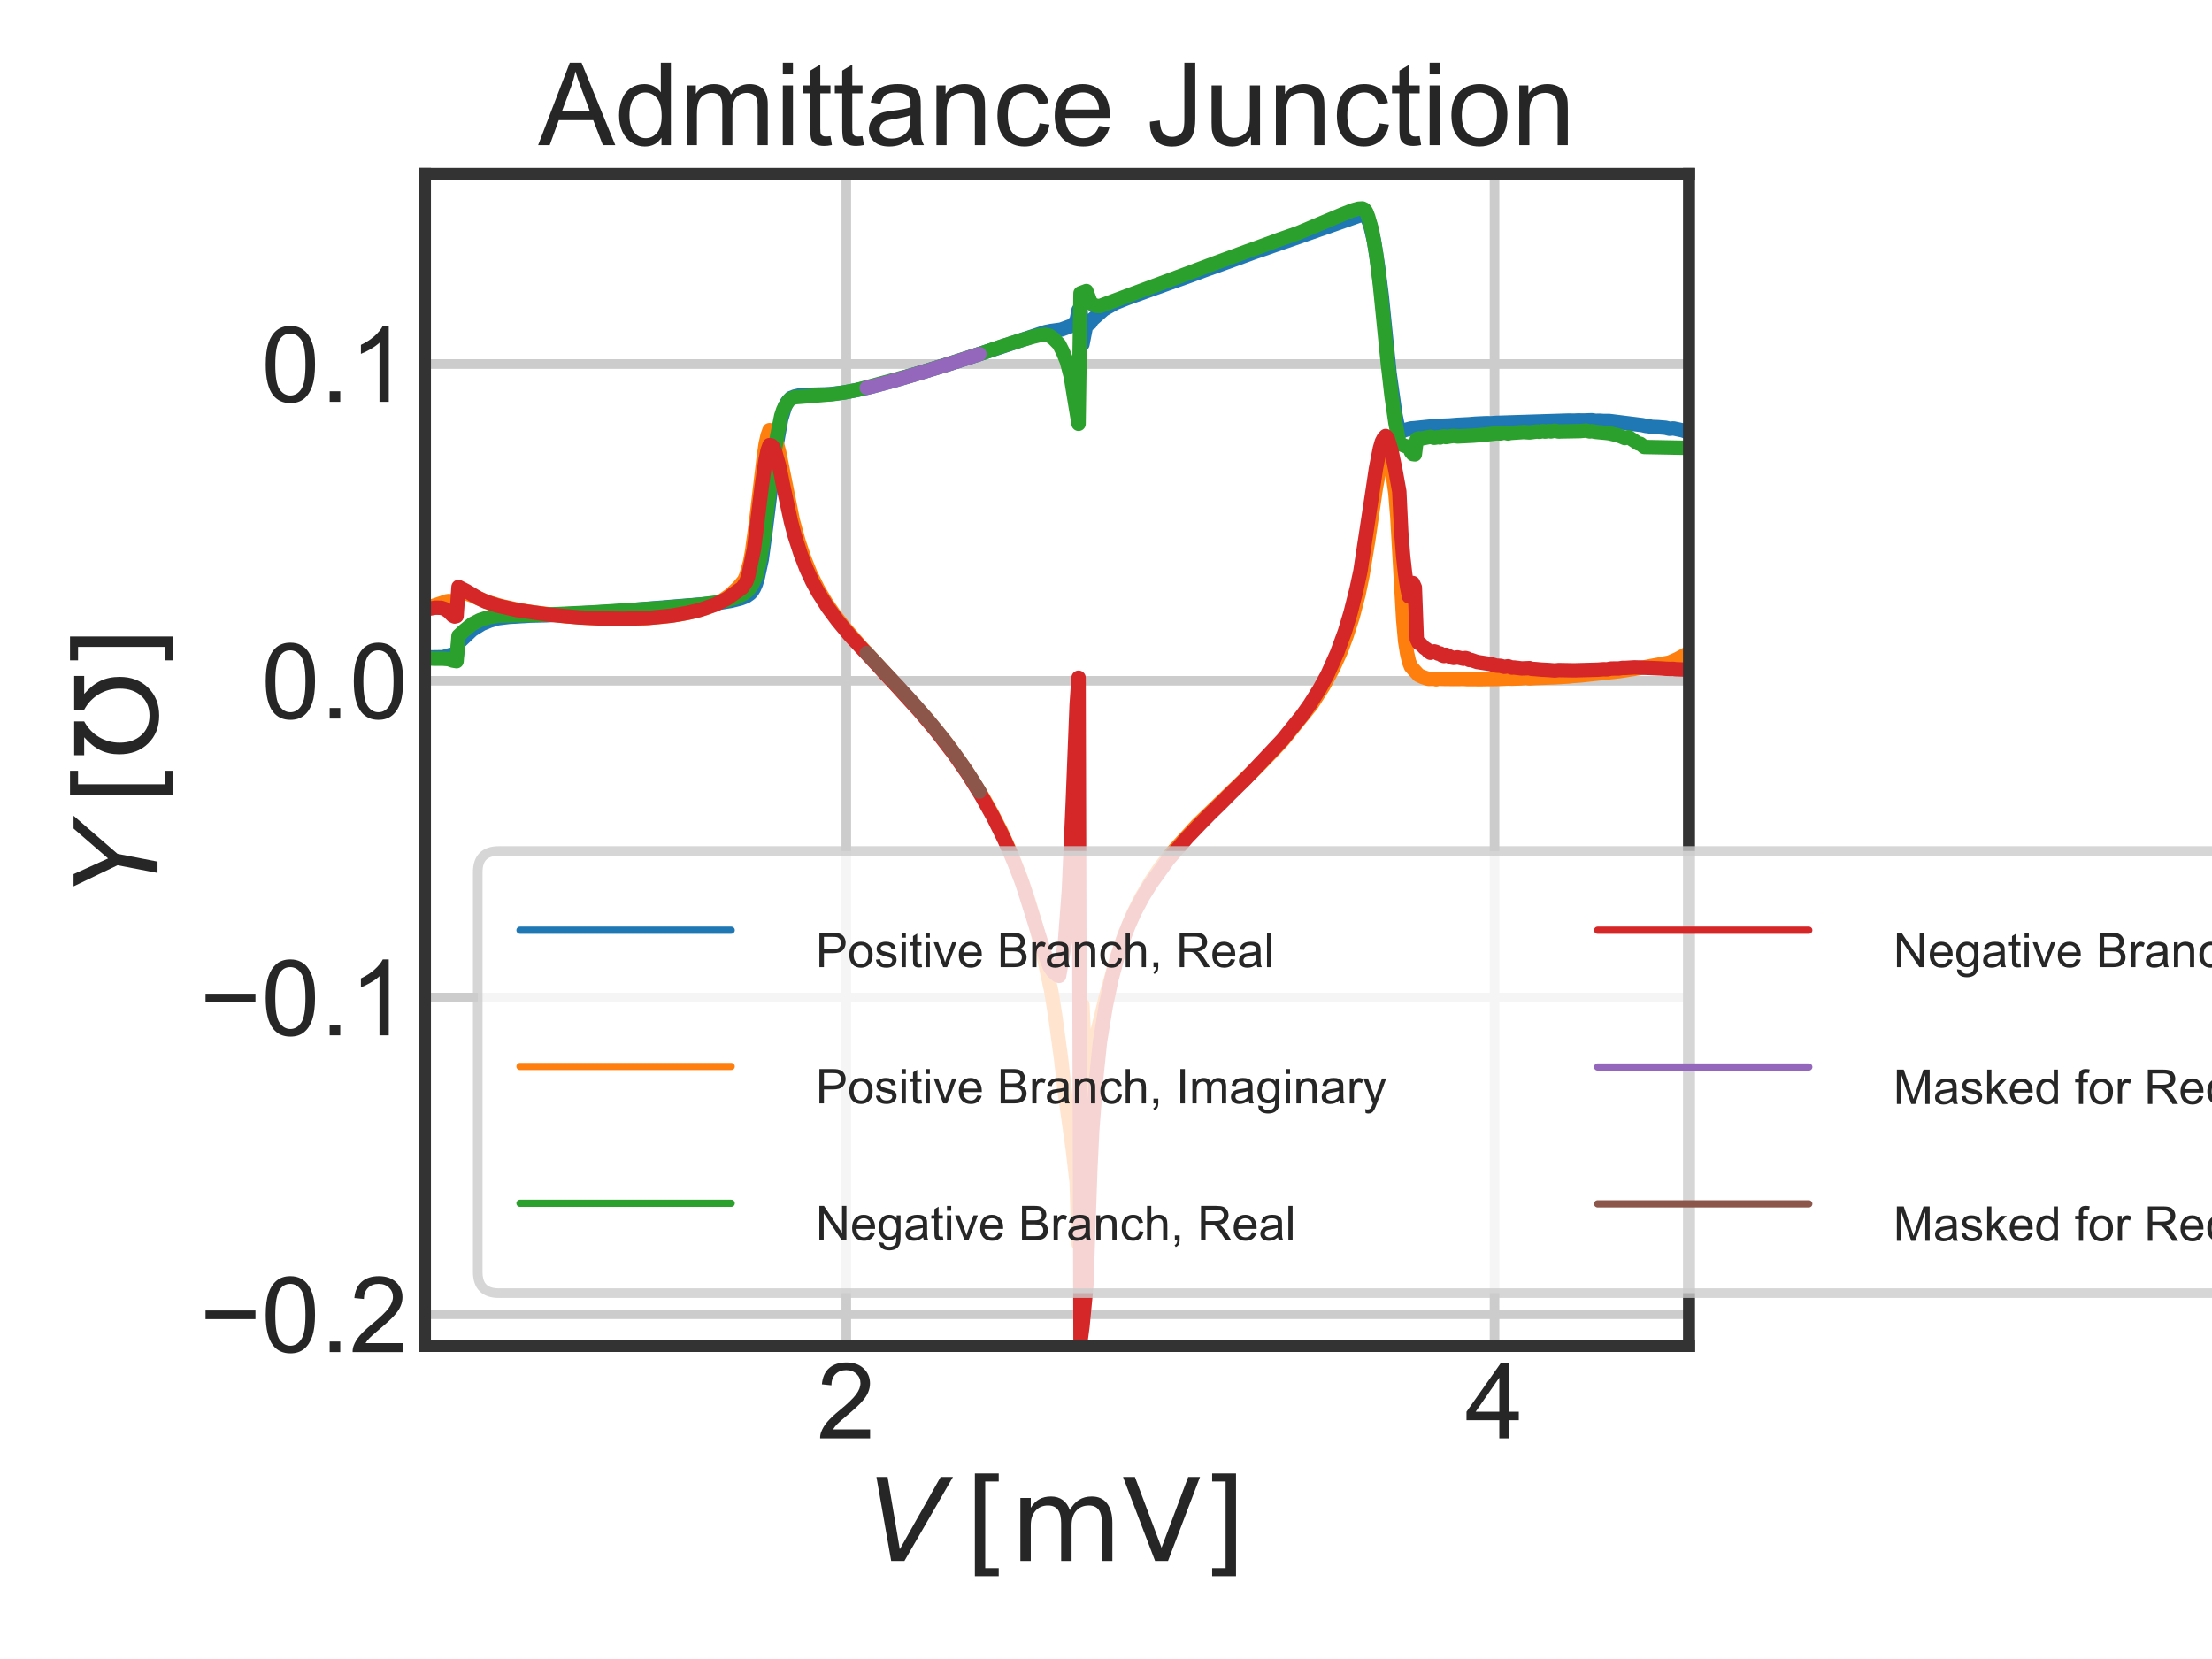 <?xml version="1.0" encoding="utf-8" standalone="no"?>
<!DOCTYPE svg PUBLIC "-//W3C//DTD SVG 1.1//EN"
  "http://www.w3.org/Graphics/SVG/1.1/DTD/svg11.dtd">
<!-- Created with matplotlib (https://matplotlib.org/) -->
<svg height="345.6pt" version="1.1" viewBox="0 0 460.8 345.6" width="460.8pt" xmlns="http://www.w3.org/2000/svg" xmlns:xlink="http://www.w3.org/1999/xlink">
 <defs>
  <style type="text/css">
*{stroke-linecap:butt;stroke-linejoin:round;}
  </style>
 </defs>
 <g id="figure_1">
  <g id="patch_1">
   <path d="M 0 345.6 
L 460.8 345.6 
L 460.8 0 
L 0 0 
z
" style="fill:#ffffff;"/>
  </g>
  <g id="axes_1">
   <g id="patch_2">
    <path d="M 88.522 280.387 
L 351.85 280.387 
L 351.85 36.24 
L 88.522 36.24 
z
" style="fill:#ffffff;"/>
   </g>
   <g id="matplotlib.axis_1">
    <g id="xtick_1">
     <g id="line2d_1">
      <path clip-path="url(#p79a5aead7b)" d="M 176.298 280.387 
L 176.298 36.24 
" style="fill:none;stroke:#cccccc;stroke-linecap:round;stroke-width:2;"/>
     </g>
     <g id="text_1">
      <!-- 2 -->
      <defs>
       <path d="M 50.344 8.453 
L 50.344 0 
L 3.031 0 
Q 2.938 3.172 4.047 6.109 
Q 5.859 10.938 9.828 15.625 
Q 13.812 20.312 21.344 26.469 
Q 33.016 36.031 37.109 41.625 
Q 41.219 47.219 41.219 52.203 
Q 41.219 57.422 37.469 61 
Q 33.734 64.594 27.734 64.594 
Q 21.391 64.594 17.578 60.781 
Q 13.766 56.984 13.719 50.25 
L 4.688 51.172 
Q 5.609 61.281 11.656 66.578 
Q 17.719 71.875 27.938 71.875 
Q 38.234 71.875 44.234 66.156 
Q 50.25 60.453 50.25 52 
Q 50.25 47.703 48.484 43.547 
Q 46.734 39.406 42.656 34.812 
Q 38.578 30.219 29.109 22.219 
Q 21.188 15.578 18.938 13.203 
Q 16.703 10.844 15.234 8.453 
z
" id="ArialMT-50"/>
      </defs>
      <g style="fill:#262626;" transform="translate(170.181 299.635)scale(0.22 -0.22)">
       <use xlink:href="#ArialMT-50"/>
      </g>
     </g>
    </g>
    <g id="xtick_2">
     <g id="line2d_2">
      <path clip-path="url(#p79a5aead7b)" d="M 311.338 280.387 
L 311.338 36.24 
" style="fill:none;stroke:#cccccc;stroke-linecap:round;stroke-width:2;"/>
     </g>
     <g id="text_2">
      <!-- 4 -->
      <defs>
       <path d="M 32.328 0 
L 32.328 17.141 
L 1.266 17.141 
L 1.266 25.203 
L 33.938 71.578 
L 41.109 71.578 
L 41.109 25.203 
L 50.781 25.203 
L 50.781 17.141 
L 41.109 17.141 
L 41.109 0 
z
M 32.328 25.203 
L 32.328 57.469 
L 9.906 25.203 
z
" id="ArialMT-52"/>
      </defs>
      <g style="fill:#262626;" transform="translate(305.221 299.635)scale(0.22 -0.22)">
       <use xlink:href="#ArialMT-52"/>
      </g>
     </g>
    </g>
    <g id="text_3">
     <!-- $V\,[\mathrm{mV}]$ -->
     <defs>
      <path d="M 20.609 0 
L 7.812 72.906 
L 17.484 72.906 
L 28.078 10.203 
L 63.484 72.906 
L 74.219 72.906 
L 32.078 0 
z
" id="DejaVuSans-Oblique-86"/>
      <path d="M 8.594 75.984 
L 29.297 75.984 
L 29.297 69 
L 17.578 69 
L 17.578 -6.203 
L 29.297 -6.203 
L 29.297 -13.188 
L 8.594 -13.188 
z
" id="DejaVuSans-91"/>
      <path d="M 52 44.188 
Q 55.375 50.25 60.062 53.125 
Q 64.75 56 71.094 56 
Q 79.641 56 84.281 50.016 
Q 88.922 44.047 88.922 33.016 
L 88.922 0 
L 79.891 0 
L 79.891 32.719 
Q 79.891 40.578 77.094 44.375 
Q 74.312 48.188 68.609 48.188 
Q 61.625 48.188 57.562 43.547 
Q 53.516 38.922 53.516 30.906 
L 53.516 0 
L 44.484 0 
L 44.484 32.719 
Q 44.484 40.625 41.703 44.406 
Q 38.922 48.188 33.109 48.188 
Q 26.219 48.188 22.156 43.531 
Q 18.109 38.875 18.109 30.906 
L 18.109 0 
L 9.078 0 
L 9.078 54.688 
L 18.109 54.688 
L 18.109 46.188 
Q 21.188 51.219 25.484 53.609 
Q 29.781 56 35.688 56 
Q 41.656 56 45.828 52.969 
Q 50 49.953 52 44.188 
z
" id="DejaVuSans-109"/>
      <path d="M 28.609 0 
L 0.781 72.906 
L 11.078 72.906 
L 34.188 11.531 
L 57.328 72.906 
L 67.578 72.906 
L 39.797 0 
z
" id="DejaVuSans-86"/>
      <path d="M 30.422 75.984 
L 30.422 -13.188 
L 9.719 -13.188 
L 9.719 -6.203 
L 21.391 -6.203 
L 21.391 69 
L 9.719 69 
L 9.719 75.984 
z
" id="DejaVuSans-93"/>
     </defs>
     <g style="fill:#262626;" transform="translate(180.706 325.186)scale(0.24 -0.24)">
      <use transform="translate(0 0.016)" xlink:href="#DejaVuSans-Oblique-86"/>
      <use transform="translate(84.644 0.016)" xlink:href="#DejaVuSans-91"/>
      <use transform="translate(123.658 0.016)" xlink:href="#DejaVuSans-109"/>
      <use transform="translate(221.07 0.016)" xlink:href="#DejaVuSans-86"/>
      <use transform="translate(289.478 0.016)" xlink:href="#DejaVuSans-93"/>
     </g>
    </g>
   </g>
   <g id="matplotlib.axis_2">
    <g id="ytick_1">
     <g id="line2d_3">
      <path clip-path="url(#p79a5aead7b)" d="M 88.522 273.789 
L 351.85 273.789 
" style="fill:none;stroke:#cccccc;stroke-linecap:round;stroke-width:2;"/>
     </g>
     <g id="text_4">
      <!-- −0.2 -->
      <defs>
       <path d="M 52.828 31.203 
L 5.562 31.203 
L 5.562 39.406 
L 52.828 39.406 
z
" id="ArialMT-8722"/>
       <path d="M 4.156 35.297 
Q 4.156 48 6.766 55.734 
Q 9.375 63.484 14.516 67.672 
Q 19.672 71.875 27.484 71.875 
Q 33.25 71.875 37.594 69.547 
Q 41.938 67.234 44.766 62.859 
Q 47.609 58.5 49.219 52.219 
Q 50.828 45.953 50.828 35.297 
Q 50.828 22.703 48.234 14.969 
Q 45.656 7.234 40.5 3 
Q 35.359 -1.219 27.484 -1.219 
Q 17.141 -1.219 11.234 6.203 
Q 4.156 15.141 4.156 35.297 
z
M 13.188 35.297 
Q 13.188 17.672 17.312 11.828 
Q 21.438 6 27.484 6 
Q 33.547 6 37.672 11.859 
Q 41.797 17.719 41.797 35.297 
Q 41.797 52.984 37.672 58.781 
Q 33.547 64.594 27.391 64.594 
Q 21.344 64.594 17.719 59.469 
Q 13.188 52.938 13.188 35.297 
z
" id="ArialMT-48"/>
       <path d="M 9.078 0 
L 9.078 10.016 
L 19.094 10.016 
L 19.094 0 
z
" id="ArialMT-46"/>
      </defs>
      <g style="fill:#262626;" transform="translate(41.593 281.663)scale(0.22 -0.22)">
       <use xlink:href="#ArialMT-8722"/>
       <use x="58.398" xlink:href="#ArialMT-48"/>
       <use x="114.014" xlink:href="#ArialMT-46"/>
       <use x="141.797" xlink:href="#ArialMT-50"/>
      </g>
     </g>
    </g>
    <g id="ytick_2">
     <g id="line2d_4">
      <path clip-path="url(#p79a5aead7b)" d="M 88.522 207.803 
L 351.85 207.803 
" style="fill:none;stroke:#cccccc;stroke-linecap:round;stroke-width:2;"/>
     </g>
     <g id="text_5">
      <!-- −0.1 -->
      <defs>
       <path d="M 37.25 0 
L 28.469 0 
L 28.469 56 
Q 25.297 52.984 20.141 49.953 
Q 14.984 46.922 10.891 45.406 
L 10.891 53.906 
Q 18.266 57.375 23.781 62.297 
Q 29.297 67.234 31.594 71.875 
L 37.25 71.875 
z
" id="ArialMT-49"/>
      </defs>
      <g style="fill:#262626;" transform="translate(41.593 215.677)scale(0.22 -0.22)">
       <use xlink:href="#ArialMT-8722"/>
       <use x="58.398" xlink:href="#ArialMT-48"/>
       <use x="114.014" xlink:href="#ArialMT-46"/>
       <use x="141.797" xlink:href="#ArialMT-49"/>
      </g>
     </g>
    </g>
    <g id="ytick_3">
     <g id="line2d_5">
      <path clip-path="url(#p79a5aead7b)" d="M 88.522 141.817 
L 351.85 141.817 
" style="fill:none;stroke:#cccccc;stroke-linecap:round;stroke-width:2;"/>
     </g>
     <g id="text_6">
      <!-- 0.0 -->
      <g style="fill:#262626;" transform="translate(54.443 149.691)scale(0.22 -0.22)">
       <use xlink:href="#ArialMT-48"/>
       <use x="55.615" xlink:href="#ArialMT-46"/>
       <use x="83.398" xlink:href="#ArialMT-48"/>
      </g>
     </g>
    </g>
    <g id="ytick_4">
     <g id="line2d_6">
      <path clip-path="url(#p79a5aead7b)" d="M 88.522 75.831 
L 351.85 75.831 
" style="fill:none;stroke:#cccccc;stroke-linecap:round;stroke-width:2;"/>
     </g>
     <g id="text_7">
      <!-- 0.1 -->
      <g style="fill:#262626;" transform="translate(54.443 83.705)scale(0.22 -0.22)">
       <use xlink:href="#ArialMT-48"/>
       <use x="55.615" xlink:href="#ArialMT-46"/>
       <use x="83.398" xlink:href="#ArialMT-49"/>
      </g>
     </g>
    </g>
    <g id="text_8">
     <!-- $Y\,[\mho]$ -->
     <defs>
      <path d="M 6.297 72.906 
L 16.891 72.906 
L 30.516 42.922 
L 56.5 72.906 
L 67.578 72.906 
L 34.516 34.719 
L 27.781 0 
L 17.922 0 
L 24.609 34.719 
z
" id="DejaVuSans-Oblique-89"/>
      <path d="M 72.609 63.672 
L 56.984 63.672 
Q 64.844 56.781 68.312 49.547 
Q 71.781 42.328 71.781 32.859 
Q 71.781 17.781 62.375 8.172 
Q 52.984 -1.422 38.188 -1.422 
Q 23.297 -1.422 13.938 8.203 
Q 4.594 17.828 4.594 33.344 
Q 4.594 42.328 8.125 49.609 
Q 11.672 56.891 19.391 63.672 
L 3.812 63.672 
L 3.812 72.359 
L 33.109 72.359 
L 33.109 63.672 
Q 24.422 58.938 19.562 50.828 
Q 14.703 42.719 14.703 32.859 
Q 14.703 21.188 21.172 14.078 
Q 27.641 6.984 38.188 6.984 
Q 48.734 6.984 55.172 14.062 
Q 61.625 21.141 61.625 32.859 
Q 61.625 42.719 56.781 50.828 
Q 51.953 58.938 43.312 63.672 
L 43.312 72.359 
L 72.609 72.359 
z
" id="DejaVuSans-8487"/>
     </defs>
     <g style="fill:#262626;" transform="translate(32.823 186.154)rotate(-90)scale(0.24 -0.24)">
      <use transform="translate(0 0.016)" xlink:href="#DejaVuSans-Oblique-89"/>
      <use transform="translate(77.32 0.016)" xlink:href="#DejaVuSans-91"/>
      <use transform="translate(116.333 0.016)" xlink:href="#DejaVuSans-8487"/>
      <use transform="translate(192.749 0.016)" xlink:href="#DejaVuSans-93"/>
     </g>
    </g>
   </g>
   <g id="line2d_7">
    <path clip-path="url(#p79a5aead7b)" d="M 88.229 136.961 
L 92.278 136.906 
L 93.898 136.43 
L 95.113 136.75 
L 95.517 133.924 
L 98.352 131.22 
L 100.376 129.964 
L 101.996 129.305 
L 103.616 128.813 
L 106.045 128.506 
L 110.499 128.237 
L 113.739 128.175 
L 127.911 127.383 
L 149.371 125.645 
L 152.206 125.184 
L 154.23 124.682 
L 155.445 124.213 
L 156.255 123.637 
L 156.66 123.2 
L 157.065 122.539 
L 157.47 121.611 
L 157.875 120.264 
L 158.684 116.52 
L 159.494 110.549 
L 161.519 94.156 
L 162.734 87.325 
L 163.543 84.648 
L 163.948 83.816 
L 164.758 82.91 
L 165.568 82.59 
L 166.783 82.312 
L 168.402 82.248 
L 172.857 82.123 
L 175.691 81.775 
L 178.525 81.242 
L 181.36 80.59 
L 187.029 79.051 
L 198.366 75.622 
L 202.82 74.158 
L 207.274 72.69 
L 217.802 69.181 
L 219.017 68.942 
L 221.042 68.665 
L 223.471 67.773 
L 224.281 66.726 
L 224.686 64.625 
L 225.091 64.435 
L 225.496 71.712 
L 226.306 67.56 
L 227.115 67.288 
L 227.52 66.613 
L 229.14 65.17 
L 229.95 64.456 
L 232.379 63.094 
L 234.809 62.121 
L 242.907 59.21 
L 247.766 57.478 
L 251.005 56.276 
L 253.03 55.555 
L 257.889 53.797 
L 261.128 52.599 
L 263.153 51.914 
L 266.797 50.64 
L 269.227 49.811 
L 283.804 44.687 
L 284.209 44.788 
L 284.614 45.214 
L 285.018 45.847 
L 285.423 46.847 
L 286.233 50.205 
L 287.043 55.341 
L 287.853 61.729 
L 289.473 77.754 
L 290.687 86.351 
L 291.092 88.362 
L 291.497 89.534 
L 291.902 89.889 
L 292.712 89.58 
L 293.927 89.249 
L 294.736 89.187 
L 296.356 89.016 
L 297.976 88.851 
L 298.786 88.812 
L 300.405 88.685 
L 302.025 88.621 
L 303.645 88.492 
L 306.074 88.372 
L 307.289 88.265 
L 308.909 88.188 
L 309.718 88.15 
L 310.528 88.173 
L 311.743 88.088 
L 326.725 87.614 
L 327.94 87.63 
L 328.749 87.589 
L 329.964 87.607 
L 331.584 87.545 
L 332.394 87.665 
L 333.204 87.644 
L 334.013 87.699 
L 335.228 87.699 
L 342.112 88.558 
L 342.922 88.742 
L 343.327 88.763 
L 344.136 88.934 
L 345.351 88.976 
L 346.971 89.109 
L 347.781 89.315 
L 348.59 89.239 
L 350.615 89.673 
L 351.425 89.966 
L 352.235 90.277 
L 352.235 90.277 
" style="fill:none;stroke:#1f77b4;stroke-linecap:round;stroke-width:3;"/>
   </g>
   <g id="line2d_8">
    <path clip-path="url(#p79a5aead7b)" d="M 88.229 126.917 
L 93.088 125.266 
L 93.493 125.206 
L 93.898 125.282 
L 95.113 126.539 
L 95.517 123.243 
L 97.137 123.597 
L 98.352 124.057 
L 101.186 125.292 
L 104.426 126.268 
L 108.07 127.071 
L 110.904 127.542 
L 117.788 128.371 
L 122.242 128.693 
L 128.721 128.891 
L 134.389 128.757 
L 138.439 128.424 
L 141.678 127.969 
L 144.512 127.375 
L 146.942 126.696 
L 148.966 125.886 
L 150.586 125.018 
L 152.206 123.865 
L 153.825 122.33 
L 155.04 120.878 
L 155.445 119.939 
L 156.255 117.109 
L 156.66 114.913 
L 157.47 108.977 
L 159.089 95.36 
L 159.494 92.564 
L 159.899 90.731 
L 160.304 89.607 
L 160.709 89.75 
L 161.114 90.245 
L 161.519 91.263 
L 162.329 94.26 
L 165.163 108.451 
L 166.378 112.869 
L 167.593 116.454 
L 168.807 119.468 
L 170.427 122.761 
L 172.047 125.502 
L 173.666 127.873 
L 175.691 130.504 
L 179.335 134.715 
L 182.575 138.213 
L 193.102 149.781 
L 197.152 154.783 
L 201.201 160.432 
L 204.44 165.571 
L 206.465 169.161 
L 208.489 173.108 
L 210.514 177.569 
L 212.538 182.657 
L 214.158 187.375 
L 215.778 192.799 
L 217.397 199.138 
L 219.017 206.565 
L 219.827 211.629 
L 221.042 220.553 
L 221.851 227.775 
L 223.471 239.332 
L 224.281 246.23 
L 224.686 259.128 
L 225.091 257.207 
L 225.496 209.349 
L 226.306 227.626 
L 227.115 221.597 
L 227.52 221.143 
L 228.735 214.44 
L 230.355 207.799 
L 232.784 199.082 
L 234.404 194.388 
L 236.024 190.498 
L 237.643 187.211 
L 239.668 183.76 
L 241.692 180.765 
L 244.122 177.646 
L 249.386 171.882 
L 256.269 165.207 
L 257.889 163.66 
L 261.533 160.176 
L 263.558 158.102 
L 265.178 156.435 
L 267.202 154.253 
L 273.276 146.705 
L 275.705 142.893 
L 277.73 139.162 
L 279.35 135.584 
L 280.564 132.304 
L 281.779 128.53 
L 282.994 123.91 
L 283.804 120.001 
L 285.018 112.633 
L 286.638 101.5 
L 287.853 95.344 
L 288.258 94.265 
L 288.663 94.064 
L 289.068 94.45 
L 289.877 97.584 
L 290.282 99.839 
L 290.687 102.755 
L 291.092 107.682 
L 292.307 128.999 
L 292.712 133.518 
L 293.117 136.067 
L 293.522 137.829 
L 293.927 138.868 
L 295.546 140.647 
L 296.356 141.023 
L 297.166 141.298 
L 297.571 141.42 
L 298.786 141.404 
L 299.191 141.515 
L 299.595 141.395 
L 300.81 141.429 
L 302.43 141.445 
L 303.24 141.453 
L 304.859 141.432 
L 305.669 141.483 
L 306.479 141.485 
L 307.289 141.488 
L 308.504 141.495 
L 311.743 141.443 
L 312.553 141.429 
L 314.172 141.36 
L 314.982 141.382 
L 316.602 141.327 
L 317.412 141.261 
L 317.817 141.205 
L 318.627 141.324 
L 319.841 141.24 
L 323.89 141.096 
L 326.725 140.921 
L 327.535 140.828 
L 329.154 140.715 
L 337.253 139.836 
L 340.087 139.393 
L 342.517 139.018 
L 347.781 138.018 
L 349.4 137.32 
L 351.425 136.223 
L 352.235 135.648 
L 352.235 135.648 
" style="fill:none;stroke:#ff7f0e;stroke-linecap:round;stroke-width:3;"/>
   </g>
   <g id="line2d_9">
    <path clip-path="url(#p79a5aead7b)" d="M 446.175 93.641 
L 441.316 93.665 
L 418.236 93.438 
L 416.616 93.407 
L 410.138 93.467 
L 402.039 93.589 
L 399.61 93.619 
L 382.199 93.538 
L 381.794 94.285 
L 378.959 94.16 
L 375.72 94.03 
L 357.904 93.419 
L 355.069 93.359 
L 342.517 93.117 
L 341.707 92.448 
L 341.302 92.392 
L 339.277 91.07 
L 338.468 91.255 
L 337.658 90.909 
L 336.848 90.638 
L 335.228 90.259 
L 334.418 90.169 
L 332.394 89.976 
L 331.584 89.817 
L 331.179 89.881 
L 330.369 89.692 
L 329.154 89.803 
L 325.105 89.878 
L 324.7 89.905 
L 323.89 89.716 
L 323.081 89.879 
L 322.676 89.801 
L 321.866 89.913 
L 321.461 89.812 
L 320.651 89.955 
L 320.246 89.883 
L 318.627 90.09 
L 317.412 90.004 
L 314.577 90.2 
L 314.172 90.306 
L 313.363 90.135 
L 312.553 90.295 
L 311.743 90.275 
L 309.313 90.553 
L 306.884 90.755 
L 303.645 90.917 
L 302.835 90.802 
L 302.025 90.916 
L 301.215 91.048 
L 300.81 90.9 
L 300.405 90.957 
L 300 91.136 
L 299.595 91.076 
L 298.786 91.199 
L 297.976 90.991 
L 295.951 91.384 
L 295.546 91.317 
L 295.141 91.456 
L 294.736 94.66 
L 294.332 94.599 
L 293.927 94.129 
L 293.522 93.064 
L 292.712 92.917 
L 291.497 92.398 
L 290.687 88.024 
L 289.877 82.443 
L 289.068 75.332 
L 287.448 59.194 
L 286.638 52.664 
L 285.828 48.008 
L 285.018 45.189 
L 284.614 44.135 
L 284.209 43.612 
L 283.804 43.422 
L 282.994 43.473 
L 281.779 43.816 
L 279.755 44.608 
L 270.441 48.536 
L 265.987 50.096 
L 262.343 51.443 
L 259.509 52.457 
L 253.03 54.844 
L 248.171 56.668 
L 229.14 63.756 
L 228.33 63.71 
L 227.52 63.346 
L 227.115 62.812 
L 226.306 60.623 
L 225.091 61.079 
L 224.686 88.285 
L 223.876 83.418 
L 223.066 78.439 
L 222.256 75.326 
L 221.447 73.353 
L 220.637 71.74 
L 219.422 70.499 
L 218.612 69.93 
L 217.802 69.732 
L 216.588 69.82 
L 214.968 70.204 
L 211.324 71.31 
L 208.489 72.229 
L 204.845 73.484 
L 196.342 76.213 
L 190.673 77.948 
L 178.525 81.235 
L 176.096 81.713 
L 173.666 82.079 
L 170.832 82.329 
L 165.568 82.752 
L 164.758 83.04 
L 164.353 83.361 
L 163.543 84.584 
L 163.139 85.409 
L 162.734 86.658 
L 161.924 90.725 
L 161.114 95.778 
L 160.304 102.019 
L 159.089 111.969 
L 158.28 116.929 
L 157.47 120.075 
L 156.66 121.848 
L 155.85 122.96 
L 155.04 123.621 
L 153.421 124.439 
L 151.396 125.061 
L 148.966 125.543 
L 145.727 125.97 
L 138.034 126.656 
L 123.052 127.601 
L 112.929 128.065 
L 103.616 128.255 
L 101.591 128.647 
L 99.972 129.172 
L 98.352 130.007 
L 96.732 131.328 
L 95.517 132.465 
L 95.113 137.738 
L 94.303 137.6 
L 93.493 137.312 
L 92.278 137.222 
L 90.254 137.213 
L 86.609 136.978 
L 80.536 136.799 
L 80.131 135.97 
L 74.867 135.985 
L 67.578 135.971 
L 67.173 136.845 
L 65.149 136.877 
L 64.744 135.966 
L 64.339 135.965 
L 63.934 136.899 
L 57.86 136.91 
L 57.455 136.043 
L 54.216 136.146 
L 53.811 136.686 
L 52.596 136.618 
L 52.191 135.315 
L 51.786 134.989 
L 51.382 136.519 
L 48.142 136.291 
L 43.283 136.277 
L 42.068 136.797 
L 41.664 137.079 
L 41.259 137.131 
L 40.854 128.908 
L 40.044 134.038 
L 39.639 134.809 
L 38.424 135.425 
L 37.209 135.782 
L 35.59 135.859 
L 29.921 136.383 
L 29.516 135.969 
L 28.706 136.25 
L 28.301 136.223 
L 27.896 136.68 
L 27.491 136.25 
L 25.467 136.053 
L 25.062 136.915 
L 21.823 136.984 
L 10.08 136.838 
L 9.675 135.896 
L 8.46 135.896 
L 8.055 136.818 
L -1 136.893 
L -1 136.893 
" style="fill:none;stroke:#2ca02c;stroke-linecap:round;stroke-width:3;"/>
   </g>
   <g id="line2d_10">
    <path clip-path="url(#p79a5aead7b)" d="M 446.175 143.404 
L 445.77 142.466 
L 445.366 142.411 
L 444.961 142.068 
L 444.556 142.042 
L 443.341 141.664 
L 442.936 141.683 
L 442.126 141.522 
L 440.911 141.372 
L 439.697 141.252 
L 438.077 141.142 
L 436.052 140.992 
L 434.838 140.91 
L 430.384 140.726 
L 428.359 140.69 
L 426.739 140.609 
L 424.715 140.576 
L 421.88 140.411 
L 421.071 140.281 
L 419.856 140.081 
L 419.451 139.911 
L 415.807 140.28 
L 408.923 140.353 
L 405.684 140.27 
L 403.254 140.196 
L 400.015 140.157 
L 384.223 139.601 
L 383.008 139.325 
L 382.603 139.335 
L 382.199 138.881 
L 381.794 138.881 
L 381.389 139.345 
L 380.984 139.352 
L 380.579 139.575 
L 379.769 139.62 
L 376.53 139.855 
L 375.72 139.879 
L 374.1 139.917 
L 372.885 139.922 
L 370.861 139.939 
L 368.431 139.991 
L 367.622 139.975 
L 365.597 139.915 
L 363.572 139.889 
L 362.763 139.903 
L 361.953 139.879 
L 361.548 139.813 
L 360.738 139.861 
L 359.118 139.764 
L 355.474 139.676 
L 353.854 139.598 
L 353.045 139.589 
L 352.235 139.534 
L 348.995 139.406 
L 348.59 139.338 
L 347.781 139.342 
L 346.971 139.313 
L 346.161 139.255 
L 341.302 139.049 
L 340.492 139.027 
L 338.468 139.147 
L 338.063 139.131 
L 337.253 139.253 
L 335.633 139.271 
L 334.823 139.434 
L 334.013 139.421 
L 332.799 139.513 
L 327.94 139.646 
L 324.7 139.589 
L 323.89 139.68 
L 322.676 139.58 
L 321.056 139.492 
L 319.841 139.382 
L 319.031 139.335 
L 318.627 139.184 
L 317.007 139.248 
L 315.387 139.051 
L 314.982 139.08 
L 314.172 138.797 
L 313.363 138.916 
L 312.553 138.705 
L 311.743 138.669 
L 310.528 138.341 
L 307.694 137.901 
L 306.479 137.484 
L 306.074 137.491 
L 305.669 137.186 
L 305.264 137.079 
L 304.859 137.232 
L 303.645 136.948 
L 302.835 137.062 
L 302.43 136.98 
L 301.215 136.406 
L 300.81 136.662 
L 300.405 136.519 
L 300 136.12 
L 299.595 136.166 
L 299.191 135.81 
L 298.786 135.696 
L 297.976 135.983 
L 297.571 135.723 
L 297.166 135.223 
L 296.761 135.01 
L 295.951 134.163 
L 295.546 133.986 
L 295.141 133.139 
L 294.736 122.364 
L 294.332 121.453 
L 293.927 121.834 
L 293.522 124.258 
L 293.117 122.259 
L 292.712 119.487 
L 292.307 115.885 
L 291.902 110.819 
L 291.497 102.383 
L 290.687 97.893 
L 289.877 93.939 
L 289.068 91.256 
L 288.663 90.826 
L 288.258 91.258 
L 287.853 92.029 
L 287.448 93.447 
L 286.638 97.589 
L 285.828 103.014 
L 283.399 118.99 
L 282.589 122.737 
L 281.374 127.554 
L 280.159 131.599 
L 278.54 136.012 
L 276.515 140.545 
L 274.896 143.499 
L 272.871 146.73 
L 271.251 149.02 
L 267.202 154.058 
L 259.509 162.217 
L 256.269 165.403 
L 254.245 167.444 
L 252.22 169.411 
L 250.196 171.468 
L 247.361 174.428 
L 243.312 179.117 
L 239.668 184.201 
L 238.048 186.839 
L 236.428 189.88 
L 235.214 192.537 
L 233.999 195.633 
L 232.784 199.334 
L 231.569 203.88 
L 230.355 209.578 
L 229.14 217.058 
L 228.33 224.904 
L 227.52 235.65 
L 227.115 244.034 
L 226.306 267.872 
L 225.496 276.275 
L 225.091 279.325 
L 224.686 141.188 
L 224.281 146.896 
L 223.471 167.274 
L 222.661 185.553 
L 221.851 196.252 
L 220.637 203.294 
L 220.232 203.159 
L 219.827 202.686 
L 219.422 202.476 
L 218.612 201.299 
L 217.802 199.229 
L 212.943 183.93 
L 211.324 179.74 
L 209.299 175.044 
L 206.87 170.128 
L 204.44 165.786 
L 201.606 161.224 
L 198.771 157.148 
L 195.127 152.398 
L 191.483 148.072 
L 186.219 142.289 
L 176.906 132.225 
L 174.476 129.296 
L 172.452 126.571 
L 170.427 123.381 
L 169.212 121.15 
L 167.998 118.53 
L 166.783 115.406 
L 165.568 111.673 
L 164.758 108.642 
L 163.139 101.145 
L 162.329 97.112 
L 161.519 94.267 
L 161.114 93.238 
L 160.709 92.795 
L 160.304 92.719 
L 159.899 93.84 
L 159.494 95.785 
L 158.684 101.338 
L 157.065 114.389 
L 155.85 120.138 
L 155.445 121.209 
L 154.635 122.429 
L 151.396 124.749 
L 148.966 125.973 
L 145.727 127.086 
L 143.298 127.659 
L 140.058 128.23 
L 135.199 128.723 
L 129.935 128.901 
L 125.076 128.834 
L 120.622 128.617 
L 114.144 128.02 
L 107.665 127.085 
L 103.616 126.152 
L 101.186 125.332 
L 99.567 124.56 
L 97.137 123.108 
L 95.517 122.276 
L 95.113 128.332 
L 94.708 128.434 
L 94.303 128.25 
L 93.493 127.42 
L 92.683 126.862 
L 91.873 126.603 
L 90.658 126.588 
L 88.229 126.994 
L 86.609 127.397 
L 82.155 128.447 
L 80.536 128.769 
L 80.131 128.572 
L 75.677 129.284 
L 70.008 129.9 
L 67.578 130.072 
L 67.173 130.724 
L 65.149 130.955 
L 64.744 130.233 
L 64.339 130.249 
L 63.934 131.097 
L 59.075 131.525 
L 57.86 131.581 
L 57.455 130.447 
L 54.216 130.509 
L 53.811 131.397 
L 52.596 131.503 
L 52.191 129.793 
L 51.786 129.559 
L 51.382 131.662 
L 48.547 132.231 
L 46.927 132.504 
L 44.903 132.824 
L 43.688 132.806 
L 42.878 133.203 
L 42.473 133.507 
L 42.068 133.997 
L 41.664 134.91 
L 41.259 137.012 
L 40.854 128.932 
L 40.449 129.665 
L 40.044 130.851 
L 39.639 131.395 
L 38.424 131.863 
L 37.209 132.144 
L 32.755 131.638 
L 29.921 131.113 
L 29.516 130.421 
L 28.706 130.698 
L 28.301 130.634 
L 27.896 131.319 
L 27.491 130.632 
L 25.467 130.451 
L 25.062 131.632 
L 23.037 131.616 
L 18.988 131.281 
L 14.129 130.703 
L 10.08 130.154 
L 9.675 129.624 
L 8.46 129.489 
L 8.055 129.864 
L 3.601 129.162 
L -1 128.212 
L -1 128.212 
" style="fill:none;stroke:#d62728;stroke-linecap:round;stroke-width:3;"/>
   </g>
   <g id="line2d_11">
    <path clip-path="url(#p79a5aead7b)" d="M 180.55 80.783 
L 180.955 80.683 
L 181.36 80.59 
L 181.765 80.488 
L 182.17 80.382 
L 182.575 80.275 
L 182.979 80.17 
L 183.384 80.061 
L 183.789 79.956 
L 184.194 79.854 
L 184.599 79.731 
L 185.004 79.63 
L 185.409 79.526 
L 185.814 79.397 
L 186.219 79.289 
L 186.624 79.18 
L 187.029 79.051 
L 187.434 78.932 
L 187.838 78.823 
L 188.243 78.702 
L 188.648 78.58 
L 189.053 78.471 
L 189.458 78.351 
L 189.863 78.228 
L 190.268 78.114 
L 190.673 77.991 
L 191.078 77.857 
L 191.483 77.743 
L 191.888 77.627 
L 192.293 77.501 
L 192.697 77.377 
L 193.102 77.254 
L 193.507 77.139 
L 193.912 77.008 
L 194.317 76.879 
L 194.722 76.753 
L 195.127 76.625 
L 195.532 76.508 
L 195.937 76.382 
L 196.342 76.264 
L 196.747 76.145 
L 197.152 76.004 
L 197.556 75.874 
L 197.961 75.753 
L 198.366 75.622 
L 198.771 75.48 
L 199.176 75.359 
L 199.581 75.237 
L 199.986 75.091 
L 200.391 74.956 
L 200.796 74.836 
L 201.201 74.703 
L 201.606 74.567 
L 202.011 74.443 
L 202.415 74.307 
L 202.82 74.158 
L 203.225 74.035 
L 203.63 73.911 
L 204.035 73.776 
" style="fill:none;stroke:#9467bd;stroke-linecap:round;stroke-width:3;"/>
   </g>
   <g id="line2d_12">
    <path clip-path="url(#p79a5aead7b)" d="M 180.55 136.041 
L 180.955 136.48 
L 181.36 136.92 
L 181.765 137.345 
L 182.17 137.783 
L 182.575 138.213 
L 182.979 138.653 
L 183.384 139.082 
L 183.789 139.523 
L 184.194 139.942 
L 184.599 140.378 
L 185.004 140.814 
L 185.409 141.241 
L 185.814 141.668 
L 186.219 142.114 
L 186.624 142.534 
L 187.029 142.969 
L 187.434 143.41 
L 187.838 143.854 
L 188.243 144.285 
L 188.648 144.736 
L 189.053 145.177 
L 189.458 145.625 
L 189.863 146.074 
L 190.268 146.532 
L 190.673 146.974 
L 191.078 147.441 
L 191.483 147.906 
L 191.888 148.371 
L 192.293 148.836 
L 192.697 149.31 
L 193.102 149.781 
L 193.507 150.264 
L 193.912 150.738 
L 194.317 151.234 
L 194.722 151.72 
L 195.127 152.228 
L 195.532 152.726 
L 195.937 153.235 
L 196.342 153.749 
L 196.747 154.265 
L 197.152 154.783 
L 197.556 155.332 
L 197.961 155.865 
L 198.366 156.405 
L 198.771 156.957 
L 199.176 157.533 
L 199.581 158.084 
L 199.986 158.659 
L 200.391 159.246 
L 200.796 159.842 
L 201.201 160.432 
L 201.606 161.05 
L 202.011 161.661 
L 202.415 162.287 
L 202.82 162.923 
L 203.225 163.584 
L 203.63 164.227 
L 204.035 164.901 
" style="fill:none;stroke:#8c564b;stroke-linecap:round;stroke-width:3;"/>
   </g>
   <g id="patch_3">
    <path d="M 88.522 280.387 
L 88.522 36.24 
" style="fill:none;stroke:#333333;stroke-linecap:square;stroke-linejoin:miter;stroke-width:2.5;"/>
   </g>
   <g id="patch_4">
    <path d="M 351.85 280.387 
L 351.85 36.24 
" style="fill:none;stroke:#333333;stroke-linecap:square;stroke-linejoin:miter;stroke-width:2.5;"/>
   </g>
   <g id="patch_5">
    <path d="M 88.522 280.387 
L 351.85 280.387 
" style="fill:none;stroke:#333333;stroke-linecap:square;stroke-linejoin:miter;stroke-width:2.5;"/>
   </g>
   <g id="patch_6">
    <path d="M 88.522 36.24 
L 351.85 36.24 
" style="fill:none;stroke:#333333;stroke-linecap:square;stroke-linejoin:miter;stroke-width:2.5;"/>
   </g>
   <g id="text_9">
    <!-- Admittance Junction -->
    <defs>
     <path d="M -0.141 0 
L 27.344 71.578 
L 37.547 71.578 
L 66.844 0 
L 56.062 0 
L 47.703 21.688 
L 17.781 21.688 
L 9.906 0 
z
M 20.516 29.391 
L 44.781 29.391 
L 37.312 49.219 
Q 33.891 58.25 32.234 64.062 
Q 30.859 57.172 28.375 50.391 
z
" id="ArialMT-65"/>
     <path d="M 40.234 0 
L 40.234 6.547 
Q 35.297 -1.172 25.734 -1.172 
Q 19.531 -1.172 14.328 2.25 
Q 9.125 5.672 6.266 11.797 
Q 3.422 17.922 3.422 25.875 
Q 3.422 33.641 6 39.969 
Q 8.594 46.297 13.766 49.656 
Q 18.953 53.031 25.344 53.031 
Q 30.031 53.031 33.688 51.047 
Q 37.359 49.078 39.656 45.906 
L 39.656 71.578 
L 48.391 71.578 
L 48.391 0 
z
M 12.453 25.875 
Q 12.453 15.922 16.641 10.984 
Q 20.844 6.062 26.562 6.062 
Q 32.328 6.062 36.344 10.766 
Q 40.375 15.484 40.375 25.141 
Q 40.375 35.797 36.266 40.766 
Q 32.172 45.75 26.172 45.75 
Q 20.312 45.75 16.375 40.969 
Q 12.453 36.188 12.453 25.875 
z
" id="ArialMT-100"/>
     <path d="M 6.594 0 
L 6.594 51.859 
L 14.453 51.859 
L 14.453 44.578 
Q 16.891 48.391 20.938 50.703 
Q 25 53.031 30.172 53.031 
Q 35.938 53.031 39.625 50.641 
Q 43.312 48.25 44.828 43.953 
Q 50.984 53.031 60.844 53.031 
Q 68.562 53.031 72.703 48.75 
Q 76.859 44.484 76.859 35.594 
L 76.859 0 
L 68.109 0 
L 68.109 32.672 
Q 68.109 37.938 67.25 40.25 
Q 66.406 42.578 64.156 43.984 
Q 61.922 45.406 58.891 45.406 
Q 53.422 45.406 49.797 41.766 
Q 46.188 38.141 46.188 30.125 
L 46.188 0 
L 37.406 0 
L 37.406 33.688 
Q 37.406 39.547 35.25 42.469 
Q 33.109 45.406 28.219 45.406 
Q 24.516 45.406 21.359 43.453 
Q 18.219 41.5 16.797 37.734 
Q 15.375 33.984 15.375 26.906 
L 15.375 0 
z
" id="ArialMT-109"/>
     <path d="M 6.641 61.469 
L 6.641 71.578 
L 15.438 71.578 
L 15.438 61.469 
z
M 6.641 0 
L 6.641 51.859 
L 15.438 51.859 
L 15.438 0 
z
" id="ArialMT-105"/>
     <path d="M 25.781 7.859 
L 27.047 0.094 
Q 23.344 -0.688 20.406 -0.688 
Q 15.625 -0.688 12.984 0.828 
Q 10.359 2.344 9.281 4.812 
Q 8.203 7.281 8.203 15.188 
L 8.203 45.016 
L 1.766 45.016 
L 1.766 51.859 
L 8.203 51.859 
L 8.203 64.703 
L 16.938 69.969 
L 16.938 51.859 
L 25.781 51.859 
L 25.781 45.016 
L 16.938 45.016 
L 16.938 14.703 
Q 16.938 10.938 17.406 9.859 
Q 17.875 8.797 18.922 8.156 
Q 19.969 7.516 21.922 7.516 
Q 23.391 7.516 25.781 7.859 
z
" id="ArialMT-116"/>
     <path d="M 40.438 6.391 
Q 35.547 2.25 31.031 0.531 
Q 26.516 -1.172 21.344 -1.172 
Q 12.797 -1.172 8.203 3 
Q 3.609 7.172 3.609 13.672 
Q 3.609 17.484 5.344 20.625 
Q 7.078 23.781 9.891 25.688 
Q 12.703 27.594 16.219 28.562 
Q 18.797 29.25 24.031 29.891 
Q 34.672 31.156 39.703 32.906 
Q 39.75 34.719 39.75 35.203 
Q 39.75 40.578 37.25 42.781 
Q 33.891 45.75 27.25 45.75 
Q 21.047 45.75 18.094 43.578 
Q 15.141 41.406 13.719 35.891 
L 5.125 37.062 
Q 6.297 42.578 8.984 45.969 
Q 11.672 49.359 16.75 51.188 
Q 21.828 53.031 28.516 53.031 
Q 35.156 53.031 39.297 51.469 
Q 43.453 49.906 45.406 47.531 
Q 47.359 45.172 48.141 41.547 
Q 48.578 39.312 48.578 33.453 
L 48.578 21.734 
Q 48.578 9.469 49.141 6.219 
Q 49.703 2.984 51.375 0 
L 42.188 0 
Q 40.828 2.734 40.438 6.391 
z
M 39.703 26.031 
Q 34.906 24.078 25.344 22.703 
Q 19.922 21.922 17.672 20.938 
Q 15.438 19.969 14.203 18.094 
Q 12.984 16.219 12.984 13.922 
Q 12.984 10.406 15.641 8.062 
Q 18.312 5.719 23.438 5.719 
Q 28.516 5.719 32.469 7.938 
Q 36.422 10.156 38.281 14.016 
Q 39.703 17 39.703 22.797 
z
" id="ArialMT-97"/>
     <path d="M 6.594 0 
L 6.594 51.859 
L 14.5 51.859 
L 14.5 44.484 
Q 20.219 53.031 31 53.031 
Q 35.688 53.031 39.625 51.344 
Q 43.562 49.656 45.516 46.922 
Q 47.469 44.188 48.25 40.438 
Q 48.734 37.984 48.734 31.891 
L 48.734 0 
L 39.938 0 
L 39.938 31.547 
Q 39.938 36.922 38.906 39.578 
Q 37.891 42.234 35.281 43.812 
Q 32.672 45.406 29.156 45.406 
Q 23.531 45.406 19.453 41.844 
Q 15.375 38.281 15.375 28.328 
L 15.375 0 
z
" id="ArialMT-110"/>
     <path d="M 40.438 19 
L 49.078 17.875 
Q 47.656 8.938 41.812 3.875 
Q 35.984 -1.172 27.484 -1.172 
Q 16.844 -1.172 10.375 5.781 
Q 3.906 12.75 3.906 25.734 
Q 3.906 34.125 6.688 40.422 
Q 9.469 46.734 15.156 49.875 
Q 20.844 53.031 27.547 53.031 
Q 35.984 53.031 41.359 48.75 
Q 46.734 44.484 48.25 36.625 
L 39.703 35.297 
Q 38.484 40.531 35.375 43.156 
Q 32.281 45.797 27.875 45.797 
Q 21.234 45.797 17.078 41.031 
Q 12.938 36.281 12.938 25.984 
Q 12.938 15.531 16.938 10.797 
Q 20.953 6.062 27.391 6.062 
Q 32.562 6.062 36.031 9.234 
Q 39.5 12.406 40.438 19 
z
" id="ArialMT-99"/>
     <path d="M 42.094 16.703 
L 51.172 15.578 
Q 49.031 7.625 43.219 3.219 
Q 37.406 -1.172 28.375 -1.172 
Q 17 -1.172 10.328 5.828 
Q 3.656 12.844 3.656 25.484 
Q 3.656 38.578 10.391 45.797 
Q 17.141 53.031 27.875 53.031 
Q 38.281 53.031 44.875 45.953 
Q 51.469 38.875 51.469 26.031 
Q 51.469 25.25 51.422 23.688 
L 12.75 23.688 
Q 13.234 15.141 17.578 10.594 
Q 21.922 6.062 28.422 6.062 
Q 33.25 6.062 36.672 8.594 
Q 40.094 11.141 42.094 16.703 
z
M 13.234 30.906 
L 42.188 30.906 
Q 41.609 37.453 38.875 40.719 
Q 34.672 45.797 27.984 45.797 
Q 21.922 45.797 17.797 41.75 
Q 13.672 37.703 13.234 30.906 
z
" id="ArialMT-101"/>
     <path id="ArialMT-32"/>
     <path d="M 2.875 20.312 
L 11.422 21.484 
Q 11.766 13.281 14.5 10.25 
Q 17.234 7.234 22.078 7.234 
Q 25.641 7.234 28.219 8.859 
Q 30.812 10.5 31.781 13.297 
Q 32.766 16.109 32.766 22.266 
L 32.766 71.578 
L 42.234 71.578 
L 42.234 22.797 
Q 42.234 13.812 40.062 8.875 
Q 37.891 3.953 33.172 1.359 
Q 28.469 -1.219 22.125 -1.219 
Q 12.703 -1.219 7.688 4.203 
Q 2.688 9.625 2.875 20.312 
z
" id="ArialMT-74"/>
     <path d="M 40.578 0 
L 40.578 7.625 
Q 34.516 -1.172 24.125 -1.172 
Q 19.531 -1.172 15.547 0.578 
Q 11.578 2.344 9.641 5 
Q 7.719 7.672 6.938 11.531 
Q 6.391 14.109 6.391 19.734 
L 6.391 51.859 
L 15.188 51.859 
L 15.188 23.094 
Q 15.188 16.219 15.719 13.812 
Q 16.547 10.359 19.234 8.375 
Q 21.922 6.391 25.875 6.391 
Q 29.828 6.391 33.297 8.422 
Q 36.766 10.453 38.203 13.938 
Q 39.656 17.438 39.656 24.078 
L 39.656 51.859 
L 48.438 51.859 
L 48.438 0 
z
" id="ArialMT-117"/>
     <path d="M 3.328 25.922 
Q 3.328 40.328 11.328 47.266 
Q 18.016 53.031 27.641 53.031 
Q 38.328 53.031 45.109 46.016 
Q 51.906 39.016 51.906 26.656 
Q 51.906 16.656 48.906 10.906 
Q 45.906 5.172 40.156 2 
Q 34.422 -1.172 27.641 -1.172 
Q 16.75 -1.172 10.031 5.812 
Q 3.328 12.797 3.328 25.922 
z
M 12.359 25.922 
Q 12.359 15.969 16.703 11.016 
Q 21.047 6.062 27.641 6.062 
Q 34.188 6.062 38.531 11.031 
Q 42.875 16.016 42.875 26.219 
Q 42.875 35.844 38.5 40.797 
Q 34.125 45.75 27.641 45.75 
Q 21.047 45.75 16.703 40.812 
Q 12.359 35.891 12.359 25.922 
z
" id="ArialMT-111"/>
    </defs>
    <g style="fill:#262626;" transform="translate(112.134 30.24)scale(0.24 -0.24)">
     <use xlink:href="#ArialMT-65"/>
     <use x="66.699" xlink:href="#ArialMT-100"/>
     <use x="122.314" xlink:href="#ArialMT-109"/>
     <use x="205.615" xlink:href="#ArialMT-105"/>
     <use x="227.832" xlink:href="#ArialMT-116"/>
     <use x="255.615" xlink:href="#ArialMT-116"/>
     <use x="283.398" xlink:href="#ArialMT-97"/>
     <use x="339.014" xlink:href="#ArialMT-110"/>
     <use x="394.629" xlink:href="#ArialMT-99"/>
     <use x="444.629" xlink:href="#ArialMT-101"/>
     <use x="500.244" xlink:href="#ArialMT-32"/>
     <use x="528.027" xlink:href="#ArialMT-74"/>
     <use x="578.027" xlink:href="#ArialMT-117"/>
     <use x="633.643" xlink:href="#ArialMT-110"/>
     <use x="689.258" xlink:href="#ArialMT-99"/>
     <use x="739.258" xlink:href="#ArialMT-116"/>
     <use x="767.041" xlink:href="#ArialMT-105"/>
     <use x="789.258" xlink:href="#ArialMT-111"/>
     <use x="844.873" xlink:href="#ArialMT-110"/>
    </g>
   </g>
   <g id="legend_1">
    <g id="patch_7">
     <path d="M 103.922 269.387 
L 537.129 269.387 
Q 541.529 269.387 541.529 264.988 
L 541.529 181.676 
Q 541.529 177.276 537.129 177.276 
L 103.922 177.276 
Q 99.522 177.276 99.522 181.676 
L 99.522 264.988 
Q 99.522 269.387 103.922 269.387 
z
" style="fill:#ffffff;opacity:0.8;stroke:#cccccc;stroke-linejoin:miter;stroke-width:2;"/>
    </g>
    <g id="line2d_13">
     <path d="M 108.323 193.776 
L 152.322 193.776 
" style="fill:none;stroke:#1f77b4;stroke-linecap:round;stroke-width:1.5;"/>
    </g>
    <g id="line2d_14"/>
    <g id="text_10">
     <!-- Positive Branch, Real -->
     <defs>
      <path d="M 7.719 0 
L 7.719 71.578 
L 34.719 71.578 
Q 41.844 71.578 45.609 70.906 
Q 50.875 70.016 54.438 67.547 
Q 58.016 65.094 60.188 60.641 
Q 62.359 56.203 62.359 50.875 
Q 62.359 41.75 56.547 35.422 
Q 50.734 29.109 35.547 29.109 
L 17.188 29.109 
L 17.188 0 
z
M 17.188 37.547 
L 35.688 37.547 
Q 44.875 37.547 48.734 40.969 
Q 52.594 44.391 52.594 50.594 
Q 52.594 55.078 50.312 58.266 
Q 48.047 61.469 44.344 62.5 
Q 41.938 63.141 35.5 63.141 
L 17.188 63.141 
z
" id="ArialMT-80"/>
      <path d="M 3.078 15.484 
L 11.766 16.844 
Q 12.5 11.625 15.844 8.844 
Q 19.188 6.062 25.203 6.062 
Q 31.25 6.062 34.172 8.516 
Q 37.109 10.984 37.109 14.312 
Q 37.109 17.281 34.516 19 
Q 32.719 20.172 25.531 21.969 
Q 15.875 24.422 12.141 26.203 
Q 8.406 27.984 6.469 31.125 
Q 4.547 34.281 4.547 38.094 
Q 4.547 41.547 6.125 44.5 
Q 7.719 47.469 10.453 49.422 
Q 12.5 50.922 16.031 51.969 
Q 19.578 53.031 23.641 53.031 
Q 29.734 53.031 34.344 51.266 
Q 38.969 49.516 41.156 46.5 
Q 43.359 43.5 44.188 38.484 
L 35.594 37.312 
Q 35.016 41.312 32.203 43.547 
Q 29.391 45.797 24.266 45.797 
Q 18.219 45.797 15.625 43.797 
Q 13.031 41.797 13.031 39.109 
Q 13.031 37.406 14.109 36.031 
Q 15.188 34.625 17.484 33.688 
Q 18.797 33.203 25.25 31.453 
Q 34.578 28.953 38.25 27.359 
Q 41.938 25.781 44.031 22.75 
Q 46.141 19.734 46.141 15.234 
Q 46.141 10.844 43.578 6.953 
Q 41.016 3.078 36.172 0.953 
Q 31.344 -1.172 25.25 -1.172 
Q 15.141 -1.172 9.844 3.031 
Q 4.547 7.234 3.078 15.484 
z
" id="ArialMT-115"/>
      <path d="M 21 0 
L 1.266 51.859 
L 10.547 51.859 
L 21.688 20.797 
Q 23.484 15.766 25 10.359 
Q 26.172 14.453 28.266 20.219 
L 39.797 51.859 
L 48.828 51.859 
L 29.203 0 
z
" id="ArialMT-118"/>
      <path d="M 7.328 0 
L 7.328 71.578 
L 34.188 71.578 
Q 42.391 71.578 47.344 69.406 
Q 52.297 67.234 55.094 62.719 
Q 57.906 58.203 57.906 53.266 
Q 57.906 48.688 55.422 44.625 
Q 52.938 40.578 47.906 38.094 
Q 54.391 36.188 57.875 31.594 
Q 61.375 27 61.375 20.75 
Q 61.375 15.719 59.25 11.391 
Q 57.125 7.078 54 4.734 
Q 50.875 2.391 46.156 1.188 
Q 41.453 0 34.625 0 
z
M 16.797 41.5 
L 32.281 41.5 
Q 38.578 41.5 41.312 42.328 
Q 44.922 43.406 46.75 45.891 
Q 48.578 48.391 48.578 52.156 
Q 48.578 55.719 46.875 58.422 
Q 45.172 61.141 41.984 62.141 
Q 38.812 63.141 31.109 63.141 
L 16.797 63.141 
z
M 16.797 8.453 
L 34.625 8.453 
Q 39.203 8.453 41.062 8.797 
Q 44.344 9.375 46.531 10.734 
Q 48.734 12.109 50.141 14.719 
Q 51.562 17.328 51.562 20.75 
Q 51.562 24.75 49.516 27.703 
Q 47.469 30.672 43.828 31.859 
Q 40.188 33.062 33.344 33.062 
L 16.797 33.062 
z
" id="ArialMT-66"/>
      <path d="M 6.5 0 
L 6.5 51.859 
L 14.406 51.859 
L 14.406 44 
Q 17.438 49.516 20 51.266 
Q 22.562 53.031 25.641 53.031 
Q 30.078 53.031 34.672 50.203 
L 31.641 42.047 
Q 28.422 43.953 25.203 43.953 
Q 22.312 43.953 20.016 42.219 
Q 17.719 40.484 16.75 37.406 
Q 15.281 32.719 15.281 27.156 
L 15.281 0 
z
" id="ArialMT-114"/>
      <path d="M 6.594 0 
L 6.594 71.578 
L 15.375 71.578 
L 15.375 45.906 
Q 21.531 53.031 30.906 53.031 
Q 36.672 53.031 40.922 50.75 
Q 45.172 48.484 47 44.484 
Q 48.828 40.484 48.828 32.859 
L 48.828 0 
L 40.047 0 
L 40.047 32.859 
Q 40.047 39.453 37.188 42.453 
Q 34.328 45.453 29.109 45.453 
Q 25.203 45.453 21.75 43.422 
Q 18.312 41.406 16.844 37.938 
Q 15.375 34.469 15.375 28.375 
L 15.375 0 
z
" id="ArialMT-104"/>
      <path d="M 8.891 0 
L 8.891 10.016 
L 18.891 10.016 
L 18.891 0 
Q 18.891 -5.516 16.938 -8.906 
Q 14.984 -12.312 10.75 -14.156 
L 8.297 -10.406 
Q 11.078 -9.188 12.391 -6.812 
Q 13.719 -4.438 13.875 0 
z
" id="ArialMT-44"/>
      <path d="M 7.859 0 
L 7.859 71.578 
L 39.594 71.578 
Q 49.172 71.578 54.141 69.641 
Q 59.125 67.719 62.109 62.828 
Q 65.094 57.953 65.094 52.047 
Q 65.094 44.438 60.156 39.203 
Q 55.219 33.984 44.922 32.562 
Q 48.688 30.766 50.641 29 
Q 54.781 25.203 58.5 19.484 
L 70.953 0 
L 59.031 0 
L 49.562 14.891 
Q 45.406 21.344 42.719 24.75 
Q 40.047 28.172 37.922 29.531 
Q 35.797 30.906 33.594 31.453 
Q 31.984 31.781 28.328 31.781 
L 17.328 31.781 
L 17.328 0 
z
M 17.328 39.984 
L 37.703 39.984 
Q 44.188 39.984 47.844 41.328 
Q 51.516 42.672 53.422 45.625 
Q 55.328 48.578 55.328 52.047 
Q 55.328 57.125 51.641 60.391 
Q 47.953 63.672 39.984 63.672 
L 17.328 63.672 
z
" id="ArialMT-82"/>
      <path d="M 6.391 0 
L 6.391 71.578 
L 15.188 71.578 
L 15.188 0 
z
" id="ArialMT-108"/>
     </defs>
     <g style="fill:#262626;" transform="translate(169.923 201.476)scale(0.1 -0.1)">
      <use xlink:href="#ArialMT-80"/>
      <use x="66.699" xlink:href="#ArialMT-111"/>
      <use x="122.314" xlink:href="#ArialMT-115"/>
      <use x="172.314" xlink:href="#ArialMT-105"/>
      <use x="194.531" xlink:href="#ArialMT-116"/>
      <use x="222.314" xlink:href="#ArialMT-105"/>
      <use x="244.531" xlink:href="#ArialMT-118"/>
      <use x="294.531" xlink:href="#ArialMT-101"/>
      <use x="350.146" xlink:href="#ArialMT-32"/>
      <use x="377.93" xlink:href="#ArialMT-66"/>
      <use x="444.629" xlink:href="#ArialMT-114"/>
      <use x="477.93" xlink:href="#ArialMT-97"/>
      <use x="533.545" xlink:href="#ArialMT-110"/>
      <use x="589.16" xlink:href="#ArialMT-99"/>
      <use x="639.16" xlink:href="#ArialMT-104"/>
      <use x="694.775" xlink:href="#ArialMT-44"/>
      <use x="722.559" xlink:href="#ArialMT-32"/>
      <use x="750.342" xlink:href="#ArialMT-82"/>
      <use x="822.559" xlink:href="#ArialMT-101"/>
      <use x="878.174" xlink:href="#ArialMT-97"/>
      <use x="933.789" xlink:href="#ArialMT-108"/>
     </g>
    </g>
    <g id="line2d_15">
     <path d="M 108.323 222.163 
L 152.322 222.163 
" style="fill:none;stroke:#ff7f0e;stroke-linecap:round;stroke-width:1.5;"/>
    </g>
    <g id="line2d_16"/>
    <g id="text_11">
     <!-- Positive Branch, Imaginary -->
     <defs>
      <path d="M 9.328 0 
L 9.328 71.578 
L 18.797 71.578 
L 18.797 0 
z
" id="ArialMT-73"/>
      <path d="M 4.984 -4.297 
L 13.531 -5.562 
Q 14.062 -9.516 16.5 -11.328 
Q 19.781 -13.766 25.438 -13.766 
Q 31.547 -13.766 34.859 -11.328 
Q 38.188 -8.891 39.359 -4.5 
Q 40.047 -1.812 39.984 6.781 
Q 34.234 0 25.641 0 
Q 14.938 0 9.078 7.719 
Q 3.219 15.438 3.219 26.219 
Q 3.219 33.641 5.906 39.906 
Q 8.594 46.188 13.688 49.609 
Q 18.797 53.031 25.688 53.031 
Q 34.859 53.031 40.828 45.609 
L 40.828 51.859 
L 48.922 51.859 
L 48.922 7.031 
Q 48.922 -5.078 46.453 -10.125 
Q 44 -15.188 38.641 -18.109 
Q 33.297 -21.047 25.484 -21.047 
Q 16.219 -21.047 10.5 -16.875 
Q 4.781 -12.703 4.984 -4.297 
z
M 12.25 26.859 
Q 12.25 16.656 16.297 11.969 
Q 20.359 7.281 26.469 7.281 
Q 32.516 7.281 36.609 11.938 
Q 40.719 16.609 40.719 26.562 
Q 40.719 36.078 36.5 40.906 
Q 32.281 45.75 26.312 45.75 
Q 20.453 45.75 16.344 40.984 
Q 12.25 36.234 12.25 26.859 
z
" id="ArialMT-103"/>
      <path d="M 6.203 -19.969 
L 5.219 -11.719 
Q 8.109 -12.5 10.25 -12.5 
Q 13.188 -12.5 14.938 -11.516 
Q 16.703 -10.547 17.828 -8.797 
Q 18.656 -7.469 20.516 -2.25 
Q 20.75 -1.516 21.297 -0.094 
L 1.609 51.859 
L 11.078 51.859 
L 21.875 21.828 
Q 23.969 16.109 25.641 9.812 
Q 27.156 15.875 29.25 21.625 
L 40.328 51.859 
L 49.125 51.859 
L 29.391 -0.875 
Q 26.219 -9.422 24.469 -12.641 
Q 22.125 -17 19.094 -19.016 
Q 16.062 -21.047 11.859 -21.047 
Q 9.328 -21.047 6.203 -19.969 
z
" id="ArialMT-121"/>
     </defs>
     <g style="fill:#262626;" transform="translate(169.923 229.863)scale(0.1 -0.1)">
      <use xlink:href="#ArialMT-80"/>
      <use x="66.699" xlink:href="#ArialMT-111"/>
      <use x="122.314" xlink:href="#ArialMT-115"/>
      <use x="172.314" xlink:href="#ArialMT-105"/>
      <use x="194.531" xlink:href="#ArialMT-116"/>
      <use x="222.314" xlink:href="#ArialMT-105"/>
      <use x="244.531" xlink:href="#ArialMT-118"/>
      <use x="294.531" xlink:href="#ArialMT-101"/>
      <use x="350.146" xlink:href="#ArialMT-32"/>
      <use x="377.93" xlink:href="#ArialMT-66"/>
      <use x="444.629" xlink:href="#ArialMT-114"/>
      <use x="477.93" xlink:href="#ArialMT-97"/>
      <use x="533.545" xlink:href="#ArialMT-110"/>
      <use x="589.16" xlink:href="#ArialMT-99"/>
      <use x="639.16" xlink:href="#ArialMT-104"/>
      <use x="694.775" xlink:href="#ArialMT-44"/>
      <use x="722.559" xlink:href="#ArialMT-32"/>
      <use x="750.342" xlink:href="#ArialMT-73"/>
      <use x="778.125" xlink:href="#ArialMT-109"/>
      <use x="861.426" xlink:href="#ArialMT-97"/>
      <use x="917.041" xlink:href="#ArialMT-103"/>
      <use x="972.656" xlink:href="#ArialMT-105"/>
      <use x="994.873" xlink:href="#ArialMT-110"/>
      <use x="1050.488" xlink:href="#ArialMT-97"/>
      <use x="1106.104" xlink:href="#ArialMT-114"/>
      <use x="1139.404" xlink:href="#ArialMT-121"/>
     </g>
    </g>
    <g id="line2d_17">
     <path d="M 108.323 250.667 
L 152.322 250.667 
" style="fill:none;stroke:#2ca02c;stroke-linecap:round;stroke-width:1.5;"/>
    </g>
    <g id="line2d_18"/>
    <g id="text_12">
     <!-- Negative Branch, Real -->
     <defs>
      <path d="M 7.625 0 
L 7.625 71.578 
L 17.328 71.578 
L 54.938 15.375 
L 54.938 71.578 
L 64.016 71.578 
L 64.016 0 
L 54.297 0 
L 16.703 56.25 
L 16.703 0 
z
" id="ArialMT-78"/>
     </defs>
     <g style="fill:#262626;" transform="translate(169.923 258.367)scale(0.1 -0.1)">
      <use xlink:href="#ArialMT-78"/>
      <use x="72.217" xlink:href="#ArialMT-101"/>
      <use x="127.832" xlink:href="#ArialMT-103"/>
      <use x="183.447" xlink:href="#ArialMT-97"/>
      <use x="239.062" xlink:href="#ArialMT-116"/>
      <use x="266.846" xlink:href="#ArialMT-105"/>
      <use x="289.062" xlink:href="#ArialMT-118"/>
      <use x="339.062" xlink:href="#ArialMT-101"/>
      <use x="394.678" xlink:href="#ArialMT-32"/>
      <use x="422.461" xlink:href="#ArialMT-66"/>
      <use x="489.16" xlink:href="#ArialMT-114"/>
      <use x="522.461" xlink:href="#ArialMT-97"/>
      <use x="578.076" xlink:href="#ArialMT-110"/>
      <use x="633.691" xlink:href="#ArialMT-99"/>
      <use x="683.691" xlink:href="#ArialMT-104"/>
      <use x="739.307" xlink:href="#ArialMT-44"/>
      <use x="767.09" xlink:href="#ArialMT-32"/>
      <use x="794.873" xlink:href="#ArialMT-82"/>
      <use x="867.09" xlink:href="#ArialMT-101"/>
      <use x="922.705" xlink:href="#ArialMT-97"/>
      <use x="978.32" xlink:href="#ArialMT-108"/>
     </g>
    </g>
    <g id="line2d_19">
     <path d="M 332.809 193.776 
L 376.809 193.776 
" style="fill:none;stroke:#d62728;stroke-linecap:round;stroke-width:1.5;"/>
    </g>
    <g id="line2d_20"/>
    <g id="text_13">
     <!-- Negative Branch, Imaginary -->
     <g style="fill:#262626;" transform="translate(394.409 201.476)scale(0.1 -0.1)">
      <use xlink:href="#ArialMT-78"/>
      <use x="72.217" xlink:href="#ArialMT-101"/>
      <use x="127.832" xlink:href="#ArialMT-103"/>
      <use x="183.447" xlink:href="#ArialMT-97"/>
      <use x="239.062" xlink:href="#ArialMT-116"/>
      <use x="266.846" xlink:href="#ArialMT-105"/>
      <use x="289.062" xlink:href="#ArialMT-118"/>
      <use x="339.062" xlink:href="#ArialMT-101"/>
      <use x="394.678" xlink:href="#ArialMT-32"/>
      <use x="422.461" xlink:href="#ArialMT-66"/>
      <use x="489.16" xlink:href="#ArialMT-114"/>
      <use x="522.461" xlink:href="#ArialMT-97"/>
      <use x="578.076" xlink:href="#ArialMT-110"/>
      <use x="633.691" xlink:href="#ArialMT-99"/>
      <use x="683.691" xlink:href="#ArialMT-104"/>
      <use x="739.307" xlink:href="#ArialMT-44"/>
      <use x="767.09" xlink:href="#ArialMT-32"/>
      <use x="794.873" xlink:href="#ArialMT-73"/>
      <use x="822.656" xlink:href="#ArialMT-109"/>
      <use x="905.957" xlink:href="#ArialMT-97"/>
      <use x="961.572" xlink:href="#ArialMT-103"/>
      <use x="1017.188" xlink:href="#ArialMT-105"/>
      <use x="1039.404" xlink:href="#ArialMT-110"/>
      <use x="1095.02" xlink:href="#ArialMT-97"/>
      <use x="1150.635" xlink:href="#ArialMT-114"/>
      <use x="1183.936" xlink:href="#ArialMT-121"/>
     </g>
    </g>
    <g id="line2d_21">
     <path d="M 332.809 222.28 
L 376.809 222.28 
" style="fill:none;stroke:#9467bd;stroke-linecap:round;stroke-width:1.5;"/>
    </g>
    <g id="line2d_22"/>
    <g id="text_14">
     <!-- Masked for RecoveryReal -->
     <defs>
      <path d="M 7.422 0 
L 7.422 71.578 
L 21.688 71.578 
L 38.625 20.906 
Q 40.969 13.812 42.047 10.297 
Q 43.266 14.203 45.844 21.781 
L 62.984 71.578 
L 75.734 71.578 
L 75.734 0 
L 66.609 0 
L 66.609 59.906 
L 45.797 0 
L 37.25 0 
L 16.547 60.938 
L 16.547 0 
z
" id="ArialMT-77"/>
      <path d="M 6.641 0 
L 6.641 71.578 
L 15.438 71.578 
L 15.438 30.766 
L 36.234 51.859 
L 47.609 51.859 
L 27.781 32.625 
L 49.609 0 
L 38.766 0 
L 21.625 26.516 
L 15.438 20.562 
L 15.438 0 
z
" id="ArialMT-107"/>
      <path d="M 8.688 0 
L 8.688 45.016 
L 0.922 45.016 
L 0.922 51.859 
L 8.688 51.859 
L 8.688 57.375 
Q 8.688 62.594 9.625 65.141 
Q 10.891 68.562 14.078 70.672 
Q 17.281 72.797 23.047 72.797 
Q 26.766 72.797 31.25 71.922 
L 29.938 64.266 
Q 27.203 64.75 24.75 64.75 
Q 20.75 64.75 19.094 63.031 
Q 17.438 61.328 17.438 56.641 
L 17.438 51.859 
L 27.547 51.859 
L 27.547 45.016 
L 17.438 45.016 
L 17.438 0 
z
" id="ArialMT-102"/>
     </defs>
     <g style="fill:#262626;" transform="translate(394.409 229.98)scale(0.1 -0.1)">
      <use xlink:href="#ArialMT-77"/>
      <use x="83.301" xlink:href="#ArialMT-97"/>
      <use x="138.916" xlink:href="#ArialMT-115"/>
      <use x="188.916" xlink:href="#ArialMT-107"/>
      <use x="238.916" xlink:href="#ArialMT-101"/>
      <use x="294.531" xlink:href="#ArialMT-100"/>
      <use x="350.146" xlink:href="#ArialMT-32"/>
      <use x="377.93" xlink:href="#ArialMT-102"/>
      <use x="405.713" xlink:href="#ArialMT-111"/>
      <use x="461.328" xlink:href="#ArialMT-114"/>
      <use x="494.629" xlink:href="#ArialMT-32"/>
      <use x="522.412" xlink:href="#ArialMT-82"/>
      <use x="594.629" xlink:href="#ArialMT-101"/>
      <use x="650.244" xlink:href="#ArialMT-99"/>
      <use x="700.244" xlink:href="#ArialMT-111"/>
      <use x="755.859" xlink:href="#ArialMT-118"/>
      <use x="805.859" xlink:href="#ArialMT-101"/>
      <use x="861.475" xlink:href="#ArialMT-114"/>
      <use x="894.775" xlink:href="#ArialMT-121"/>
      <use x="944.775" xlink:href="#ArialMT-82"/>
      <use x="1016.992" xlink:href="#ArialMT-101"/>
      <use x="1072.607" xlink:href="#ArialMT-97"/>
      <use x="1128.223" xlink:href="#ArialMT-108"/>
     </g>
    </g>
    <g id="line2d_23">
     <path d="M 332.809 250.784 
L 376.809 250.784 
" style="fill:none;stroke:#8c564b;stroke-linecap:round;stroke-width:1.5;"/>
    </g>
    <g id="line2d_24"/>
    <g id="text_15">
     <!-- Masked for RecoveryImaginary -->
     <g style="fill:#262626;" transform="translate(394.409 258.484)scale(0.1 -0.1)">
      <use xlink:href="#ArialMT-77"/>
      <use x="83.301" xlink:href="#ArialMT-97"/>
      <use x="138.916" xlink:href="#ArialMT-115"/>
      <use x="188.916" xlink:href="#ArialMT-107"/>
      <use x="238.916" xlink:href="#ArialMT-101"/>
      <use x="294.531" xlink:href="#ArialMT-100"/>
      <use x="350.146" xlink:href="#ArialMT-32"/>
      <use x="377.93" xlink:href="#ArialMT-102"/>
      <use x="405.713" xlink:href="#ArialMT-111"/>
      <use x="461.328" xlink:href="#ArialMT-114"/>
      <use x="494.629" xlink:href="#ArialMT-32"/>
      <use x="522.412" xlink:href="#ArialMT-82"/>
      <use x="594.629" xlink:href="#ArialMT-101"/>
      <use x="650.244" xlink:href="#ArialMT-99"/>
      <use x="700.244" xlink:href="#ArialMT-111"/>
      <use x="755.859" xlink:href="#ArialMT-118"/>
      <use x="805.859" xlink:href="#ArialMT-101"/>
      <use x="861.475" xlink:href="#ArialMT-114"/>
      <use x="894.775" xlink:href="#ArialMT-121"/>
      <use x="944.775" xlink:href="#ArialMT-73"/>
      <use x="972.559" xlink:href="#ArialMT-109"/>
      <use x="1055.859" xlink:href="#ArialMT-97"/>
      <use x="1111.475" xlink:href="#ArialMT-103"/>
      <use x="1167.09" xlink:href="#ArialMT-105"/>
      <use x="1189.307" xlink:href="#ArialMT-110"/>
      <use x="1244.922" xlink:href="#ArialMT-97"/>
      <use x="1300.537" xlink:href="#ArialMT-114"/>
      <use x="1333.838" xlink:href="#ArialMT-121"/>
     </g>
    </g>
   </g>
  </g>
 </g>
 <defs>
  <clipPath id="p79a5aead7b">
   <rect height="244.148" width="263.327" x="88.522" y="36.24"/>
  </clipPath>
 </defs>
</svg>
